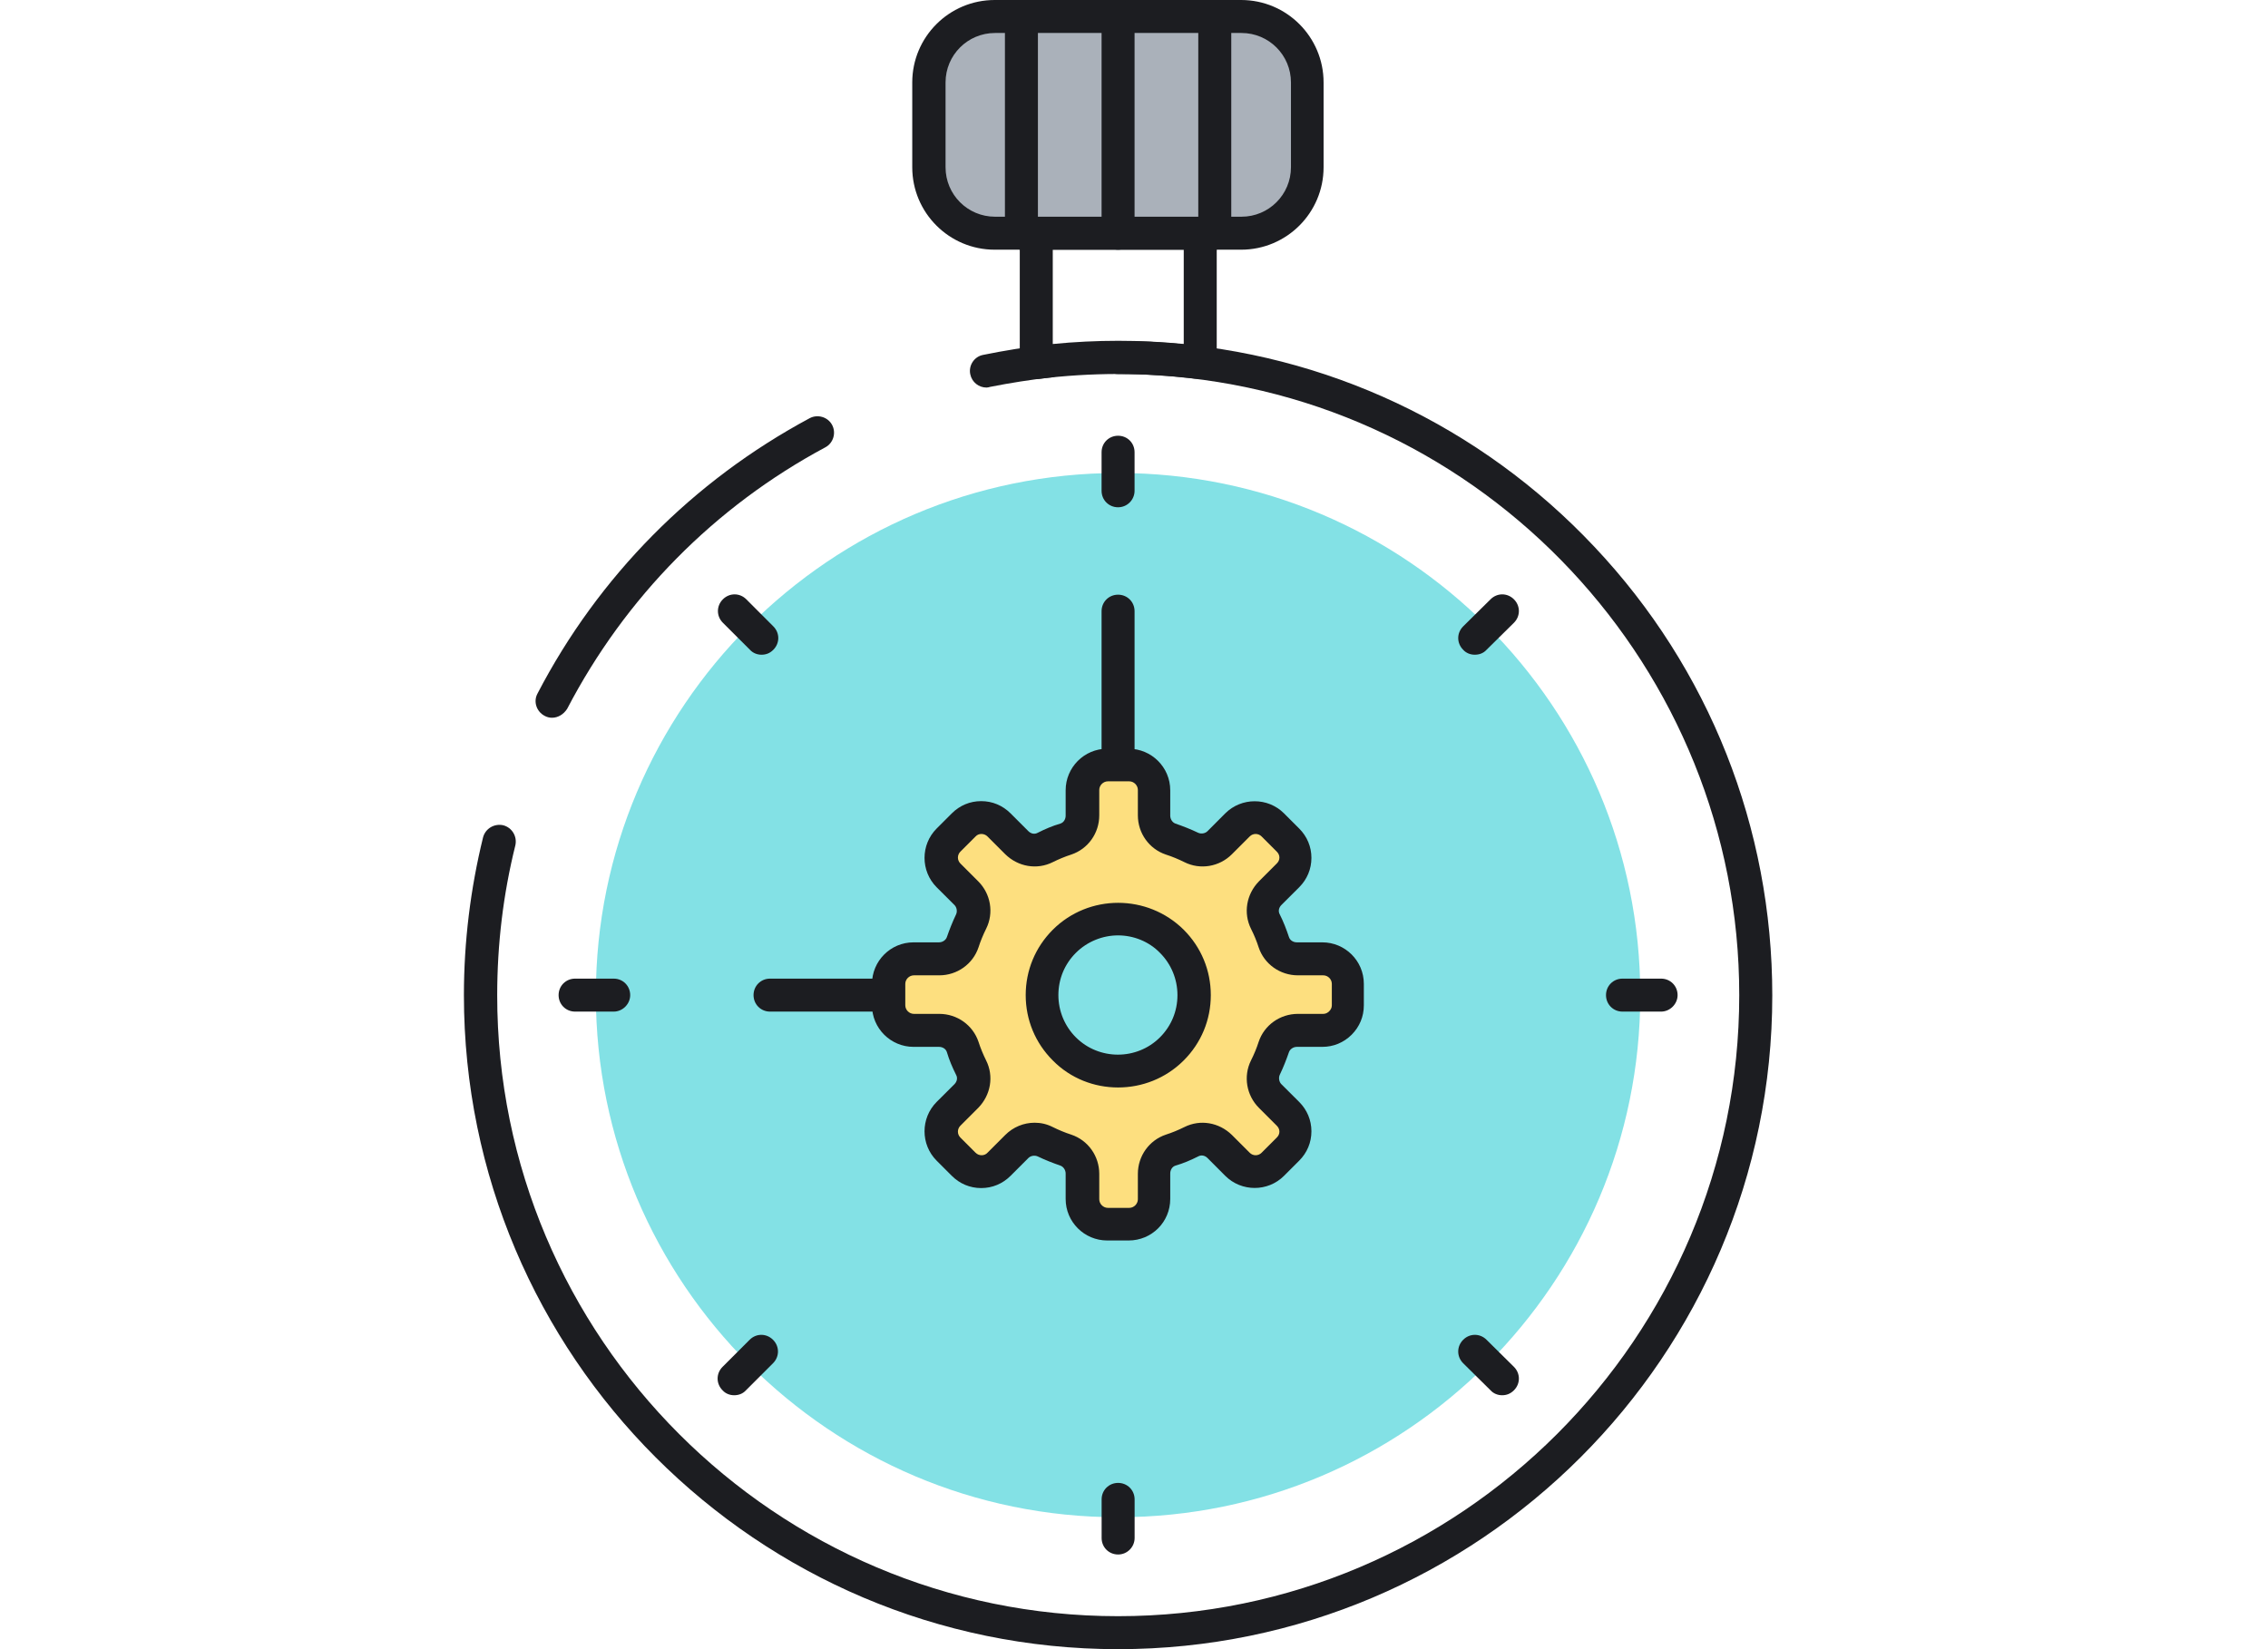 <svg width="44" height="32" viewBox="0 0 44 32" fill="none" xmlns="http://www.w3.org/2000/svg">
<path d="M21.691 29.44C16.104 29.44 11.56 24.896 11.56 19.309C11.56 13.722 16.104 9.178 21.691 9.178C27.278 9.178 31.822 13.722 31.822 19.309C31.822 24.896 27.278 29.44 21.691 29.44Z" fill="#83E1E5"/>
<path d="M10.709 13.927C10.658 13.927 10.607 13.914 10.562 13.888C10.408 13.805 10.344 13.613 10.427 13.459C11.611 11.181 13.442 9.331 15.707 8.115C15.861 8.032 16.059 8.09 16.142 8.243C16.226 8.397 16.168 8.595 16.015 8.678C13.864 9.83 12.13 11.591 11.003 13.754C10.933 13.863 10.824 13.927 10.709 13.927Z" fill="#1C1D21"/>
<path d="M21.691 32C14.69 32 9 26.304 9 19.309C9 18.272 9.128 17.242 9.371 16.25C9.416 16.077 9.589 15.975 9.762 16.013C9.934 16.058 10.037 16.23 9.998 16.403C9.762 17.351 9.646 18.323 9.646 19.309C9.64 25.952 15.048 31.36 21.691 31.36C28.334 31.36 33.742 25.952 33.742 19.309C33.742 12.966 28.789 7.68 22.466 7.283C22.21 7.264 21.947 7.258 21.691 7.258C21.512 7.258 21.371 7.117 21.371 6.938C21.371 6.758 21.512 6.618 21.691 6.618C21.966 6.618 22.242 6.624 22.511 6.643C25.723 6.848 28.718 8.256 30.933 10.611C33.16 12.973 34.383 16.064 34.383 19.315C34.383 26.304 28.693 32 21.691 32Z" fill="#1C1D21"/>
<path d="M19.138 7.52C18.991 7.52 18.856 7.418 18.824 7.264C18.786 7.091 18.901 6.918 19.074 6.886C19.483 6.803 19.906 6.733 20.328 6.688C20.501 6.669 20.661 6.797 20.68 6.97C20.699 7.142 20.571 7.302 20.398 7.322C20.002 7.366 19.598 7.43 19.208 7.507C19.182 7.514 19.163 7.52 19.138 7.52Z" fill="#1C1D21"/>
<path d="M23.278 7.353C23.266 7.353 23.253 7.353 23.24 7.353C22.216 7.225 21.166 7.225 20.142 7.353C20.053 7.366 19.957 7.334 19.893 7.277C19.822 7.219 19.784 7.129 19.784 7.033V4.525C19.784 4.345 19.925 4.205 20.104 4.205H23.285C23.464 4.205 23.605 4.345 23.605 4.525V7.033C23.605 7.123 23.566 7.213 23.496 7.277C23.432 7.328 23.355 7.353 23.278 7.353ZM20.424 4.845V6.675C21.269 6.592 22.12 6.592 22.965 6.675V4.845H20.424Z" fill="#1C1D21"/>
<path d="M24.078 0.32H19.298C18.594 0.32 18.018 0.896 18.018 1.6V3.245C18.018 3.949 18.594 4.525 19.298 4.525H24.078C24.782 4.525 25.358 3.949 25.358 3.245V1.6C25.358 0.896 24.789 0.32 24.078 0.32Z" fill="#AAB1BA"/>
<path d="M24.078 4.845H19.298C18.414 4.845 17.698 4.128 17.698 3.245V1.6C17.698 0.717 18.414 0 19.298 0H24.078C24.962 0 25.678 0.717 25.678 1.6V3.245C25.678 4.128 24.962 4.845 24.078 4.845ZM19.304 0.64C18.773 0.64 18.344 1.069 18.344 1.6V3.245C18.344 3.776 18.773 4.205 19.304 4.205H24.085C24.616 4.205 25.045 3.776 25.045 3.245V1.6C25.045 1.069 24.616 0.64 24.085 0.64H19.304Z" fill="#1C1D21"/>
<path d="M21.691 9.843C21.512 9.843 21.371 9.703 21.371 9.523V8.775C21.371 8.595 21.512 8.455 21.691 8.455C21.871 8.455 22.011 8.595 22.011 8.775V9.523C22.011 9.696 21.871 9.843 21.691 9.843Z" fill="#1C1D21"/>
<path d="M21.692 30.163C21.512 30.163 21.372 30.022 21.372 29.843V29.094C21.372 28.915 21.512 28.774 21.692 28.774C21.871 28.774 22.012 28.915 22.012 29.094V29.843C22.012 30.016 21.871 30.163 21.692 30.163Z" fill="#1C1D21"/>
<path d="M28.61 12.704C28.526 12.704 28.443 12.672 28.386 12.608C28.258 12.48 28.258 12.282 28.386 12.154L28.917 11.629C29.045 11.501 29.243 11.501 29.371 11.629C29.499 11.757 29.499 11.956 29.371 12.084L28.84 12.608C28.776 12.679 28.693 12.704 28.61 12.704Z" fill="#1C1D21"/>
<path d="M14.242 27.073C14.159 27.073 14.075 27.041 14.018 26.977C13.89 26.849 13.89 26.65 14.018 26.522L14.543 25.997C14.671 25.869 14.869 25.869 14.997 25.997C15.125 26.125 15.125 26.324 14.997 26.452L14.472 26.977C14.408 27.047 14.325 27.073 14.242 27.073Z" fill="#1C1D21"/>
<path d="M32.226 19.629H31.477C31.298 19.629 31.157 19.488 31.157 19.309C31.157 19.13 31.298 18.989 31.477 18.989H32.226C32.405 18.989 32.546 19.13 32.546 19.309C32.546 19.482 32.398 19.629 32.226 19.629Z" fill="#1C1D21"/>
<path d="M11.906 19.629H11.157C10.978 19.629 10.837 19.488 10.837 19.309C10.837 19.13 10.978 18.989 11.157 18.989H11.906C12.085 18.989 12.226 19.13 12.226 19.309C12.226 19.482 12.079 19.629 11.906 19.629Z" fill="#1C1D21"/>
<path d="M29.141 27.073C29.058 27.073 28.975 27.041 28.917 26.977L28.386 26.452C28.258 26.324 28.258 26.125 28.386 25.997C28.514 25.869 28.712 25.869 28.84 25.997L29.371 26.522C29.499 26.65 29.499 26.849 29.371 26.977C29.301 27.047 29.224 27.073 29.141 27.073Z" fill="#1C1D21"/>
<path d="M14.773 12.704C14.69 12.704 14.607 12.672 14.549 12.608L14.024 12.084C13.896 11.956 13.896 11.757 14.024 11.629C14.152 11.501 14.351 11.501 14.479 11.629L15.003 12.154C15.131 12.282 15.131 12.48 15.003 12.608C14.933 12.679 14.856 12.704 14.773 12.704Z" fill="#1C1D21"/>
<path d="M21.691 15.84C21.512 15.84 21.371 15.699 21.371 15.52V11.859C21.371 11.68 21.512 11.539 21.691 11.539C21.87 11.539 22.011 11.68 22.011 11.859V15.52C22.011 15.699 21.87 15.84 21.691 15.84Z" fill="#1C1D21"/>
<path d="M17.902 19.629H14.939C14.76 19.629 14.619 19.488 14.619 19.309C14.619 19.13 14.76 18.989 14.939 18.989H17.902C18.082 18.989 18.222 19.13 18.222 19.309C18.222 19.482 18.082 19.629 17.902 19.629Z" fill="#1C1D21"/>
<path d="M19.816 4.845C19.637 4.845 19.496 4.704 19.496 4.525V0.32C19.496 0.141 19.637 0 19.816 0C19.995 0 20.136 0.141 20.136 0.32V4.525C20.136 4.698 19.989 4.845 19.816 4.845Z" fill="#1C1D21"/>
<path d="M21.691 4.845C21.512 4.845 21.371 4.704 21.371 4.525V0.32C21.371 0.141 21.512 0 21.691 0C21.87 0 22.011 0.141 22.011 0.32V4.525C22.011 4.698 21.87 4.845 21.691 4.845Z" fill="#1C1D21"/>
<path d="M23.567 4.845C23.387 4.845 23.247 4.704 23.247 4.525V0.32C23.247 0.141 23.387 0 23.567 0C23.746 0 23.887 0.141 23.887 0.32V4.525C23.887 4.698 23.746 4.845 23.567 4.845Z" fill="#1C1D21"/>
<path d="M24.002 16.019L23.656 16.365C23.509 16.512 23.291 16.55 23.106 16.461C22.978 16.397 22.843 16.339 22.709 16.294C22.517 16.23 22.383 16.045 22.383 15.84V15.347C22.383 15.078 22.165 14.861 21.896 14.861H21.48C21.211 14.861 20.994 15.078 20.994 15.347V15.84C20.994 16.045 20.866 16.23 20.667 16.294C20.533 16.339 20.398 16.397 20.27 16.461C20.085 16.55 19.867 16.512 19.72 16.365L19.375 16.019C19.183 15.827 18.882 15.827 18.69 16.019L18.395 16.314C18.203 16.506 18.203 16.806 18.395 16.998L18.741 17.344C18.888 17.491 18.927 17.709 18.837 17.894C18.773 18.022 18.715 18.157 18.671 18.291C18.607 18.483 18.421 18.618 18.216 18.618H17.723C17.454 18.618 17.237 18.835 17.237 19.104V19.52C17.237 19.789 17.454 20.006 17.723 20.006H18.216C18.421 20.006 18.607 20.134 18.671 20.333C18.715 20.467 18.773 20.602 18.837 20.73C18.927 20.915 18.888 21.133 18.741 21.28L18.395 21.626C18.203 21.818 18.203 22.118 18.395 22.31L18.69 22.605C18.882 22.797 19.183 22.797 19.375 22.605L19.72 22.259C19.867 22.112 20.085 22.074 20.27 22.163C20.398 22.227 20.533 22.285 20.667 22.33C20.859 22.394 20.994 22.579 20.994 22.784V23.277C20.994 23.546 21.211 23.763 21.48 23.763H21.896C22.165 23.763 22.383 23.546 22.383 23.277V22.784C22.383 22.579 22.511 22.394 22.709 22.33C22.843 22.285 22.978 22.227 23.106 22.163C23.291 22.074 23.509 22.112 23.656 22.259L24.002 22.605C24.194 22.797 24.494 22.797 24.686 22.605L24.981 22.31C25.173 22.118 25.173 21.818 24.981 21.626L24.635 21.28C24.488 21.133 24.45 20.915 24.539 20.73C24.603 20.602 24.661 20.467 24.706 20.333C24.77 20.141 24.955 20.006 25.16 20.006H25.653C25.922 20.006 26.139 19.789 26.139 19.52V19.104C26.139 18.835 25.922 18.618 25.653 18.618H25.16C24.955 18.618 24.77 18.49 24.706 18.291C24.661 18.157 24.603 18.022 24.539 17.894C24.45 17.709 24.488 17.491 24.635 17.344L24.981 16.998C25.173 16.806 25.173 16.506 24.981 16.314L24.686 16.019C24.494 15.827 24.194 15.827 24.002 16.019ZM22.735 20.352C22.159 20.928 21.224 20.928 20.648 20.352C20.072 19.776 20.072 18.842 20.648 18.266C21.224 17.69 22.159 17.69 22.735 18.266C23.311 18.842 23.311 19.776 22.735 20.352Z" fill="#FDDF7F"/>
<path d="M21.896 24.07H21.48C21.038 24.07 20.674 23.712 20.674 23.264V22.771C20.674 22.701 20.629 22.637 20.571 22.617C20.424 22.566 20.277 22.509 20.13 22.438C20.072 22.413 19.995 22.425 19.951 22.47L19.605 22.816C19.451 22.969 19.253 23.053 19.035 23.053C18.818 23.053 18.619 22.969 18.466 22.816L18.171 22.521C17.858 22.208 17.858 21.696 18.171 21.382L18.517 21.037C18.568 20.985 18.581 20.915 18.549 20.857C18.479 20.717 18.415 20.569 18.37 20.416C18.351 20.352 18.287 20.313 18.216 20.313H17.723C17.282 20.313 16.917 19.955 16.917 19.507V19.091C16.917 18.649 17.275 18.285 17.723 18.285H18.216C18.287 18.285 18.351 18.24 18.37 18.182C18.421 18.035 18.479 17.888 18.549 17.741C18.575 17.683 18.562 17.606 18.517 17.561L18.171 17.216C17.858 16.902 17.858 16.39 18.171 16.077L18.466 15.782C18.619 15.629 18.818 15.545 19.035 15.545C19.253 15.545 19.451 15.629 19.605 15.782L19.951 16.128C20.002 16.179 20.072 16.192 20.13 16.16C20.27 16.089 20.418 16.025 20.571 15.981C20.635 15.961 20.674 15.897 20.674 15.827V15.334C20.674 14.893 21.032 14.528 21.48 14.528H21.896C22.338 14.528 22.703 14.886 22.703 15.334V15.827C22.703 15.897 22.747 15.961 22.805 15.981C22.952 16.032 23.099 16.089 23.247 16.16C23.304 16.185 23.381 16.173 23.426 16.128L23.771 15.782C24.085 15.469 24.597 15.469 24.91 15.782L25.205 16.077C25.358 16.23 25.442 16.429 25.442 16.646C25.442 16.864 25.358 17.062 25.205 17.216L24.859 17.561C24.808 17.613 24.795 17.683 24.827 17.741C24.898 17.881 24.955 18.029 25.006 18.182C25.026 18.246 25.09 18.285 25.16 18.285H25.653C26.095 18.285 26.459 18.643 26.459 19.091V19.507C26.459 19.725 26.376 19.923 26.223 20.077C26.069 20.23 25.87 20.313 25.653 20.313H25.16C25.09 20.313 25.026 20.358 25.006 20.416C24.955 20.563 24.898 20.71 24.827 20.857C24.802 20.915 24.814 20.992 24.859 21.037L25.205 21.382C25.358 21.536 25.442 21.734 25.442 21.952C25.442 22.169 25.358 22.368 25.205 22.521L24.91 22.816C24.597 23.129 24.085 23.129 23.771 22.816L23.426 22.47C23.375 22.419 23.304 22.406 23.247 22.438C23.106 22.509 22.959 22.573 22.805 22.617C22.741 22.637 22.703 22.701 22.703 22.771V23.264C22.703 23.712 22.344 24.07 21.896 24.07ZM20.072 21.785C20.194 21.785 20.309 21.811 20.424 21.869C20.539 21.926 20.661 21.977 20.782 22.016C21.109 22.125 21.326 22.432 21.326 22.777V23.27C21.326 23.36 21.403 23.437 21.493 23.437H21.909C21.998 23.437 22.075 23.36 22.075 23.27V22.777C22.075 22.432 22.293 22.125 22.619 22.016C22.741 21.977 22.863 21.926 22.978 21.869C23.285 21.715 23.65 21.779 23.899 22.022L24.245 22.368C24.309 22.432 24.411 22.432 24.475 22.368L24.77 22.073C24.802 22.041 24.821 22.003 24.821 21.958C24.821 21.913 24.802 21.875 24.77 21.843L24.424 21.497C24.181 21.254 24.117 20.883 24.27 20.576C24.328 20.461 24.379 20.339 24.418 20.217C24.526 19.891 24.834 19.673 25.179 19.673H25.672C25.717 19.673 25.755 19.654 25.787 19.622C25.819 19.59 25.838 19.552 25.838 19.507V19.091C25.838 19.001 25.762 18.925 25.672 18.925H25.179C24.834 18.925 24.526 18.707 24.418 18.381C24.379 18.259 24.328 18.137 24.27 18.022C24.117 17.715 24.181 17.35 24.424 17.101L24.77 16.755C24.802 16.723 24.821 16.685 24.821 16.64C24.821 16.595 24.802 16.557 24.77 16.525L24.475 16.23C24.411 16.166 24.309 16.166 24.245 16.23L23.899 16.576C23.656 16.819 23.285 16.883 22.978 16.729C22.863 16.672 22.741 16.621 22.619 16.582C22.293 16.473 22.075 16.166 22.075 15.821V15.328C22.075 15.238 21.998 15.161 21.909 15.161H21.493C21.403 15.161 21.326 15.238 21.326 15.328V15.821C21.326 16.166 21.109 16.473 20.782 16.582C20.661 16.621 20.539 16.672 20.424 16.729C20.117 16.883 19.752 16.819 19.503 16.576L19.157 16.23C19.093 16.166 18.984 16.166 18.927 16.23L18.632 16.525C18.568 16.589 18.568 16.691 18.632 16.755L18.978 17.101C19.221 17.344 19.285 17.715 19.131 18.022C19.074 18.137 19.023 18.259 18.984 18.381C18.875 18.707 18.568 18.925 18.223 18.925H17.73C17.64 18.925 17.563 19.001 17.563 19.091V19.507C17.563 19.597 17.64 19.673 17.73 19.673H18.223C18.568 19.673 18.875 19.891 18.984 20.217C19.023 20.339 19.074 20.461 19.131 20.576C19.285 20.883 19.221 21.248 18.978 21.497L18.632 21.843C18.568 21.907 18.568 22.009 18.632 22.073L18.927 22.368C18.991 22.432 19.099 22.432 19.157 22.368L19.503 22.022C19.656 21.869 19.861 21.785 20.072 21.785ZM21.691 21.101C21.23 21.101 20.77 20.928 20.424 20.576C20.085 20.237 19.899 19.789 19.899 19.309C19.899 18.829 20.085 18.381 20.424 18.041C21.122 17.344 22.261 17.344 22.965 18.041C23.304 18.381 23.49 18.829 23.49 19.309C23.49 19.789 23.304 20.237 22.965 20.576C22.613 20.928 22.152 21.101 21.691 21.101ZM21.691 18.15C21.397 18.15 21.096 18.265 20.872 18.489C20.654 18.707 20.533 18.995 20.533 19.309C20.533 19.616 20.654 19.91 20.872 20.128C21.32 20.576 22.056 20.576 22.504 20.128C22.722 19.91 22.843 19.622 22.843 19.309C22.843 19.001 22.722 18.707 22.504 18.489C22.287 18.265 21.986 18.15 21.691 18.15Z" fill="#1C1D21"/>
</svg>
